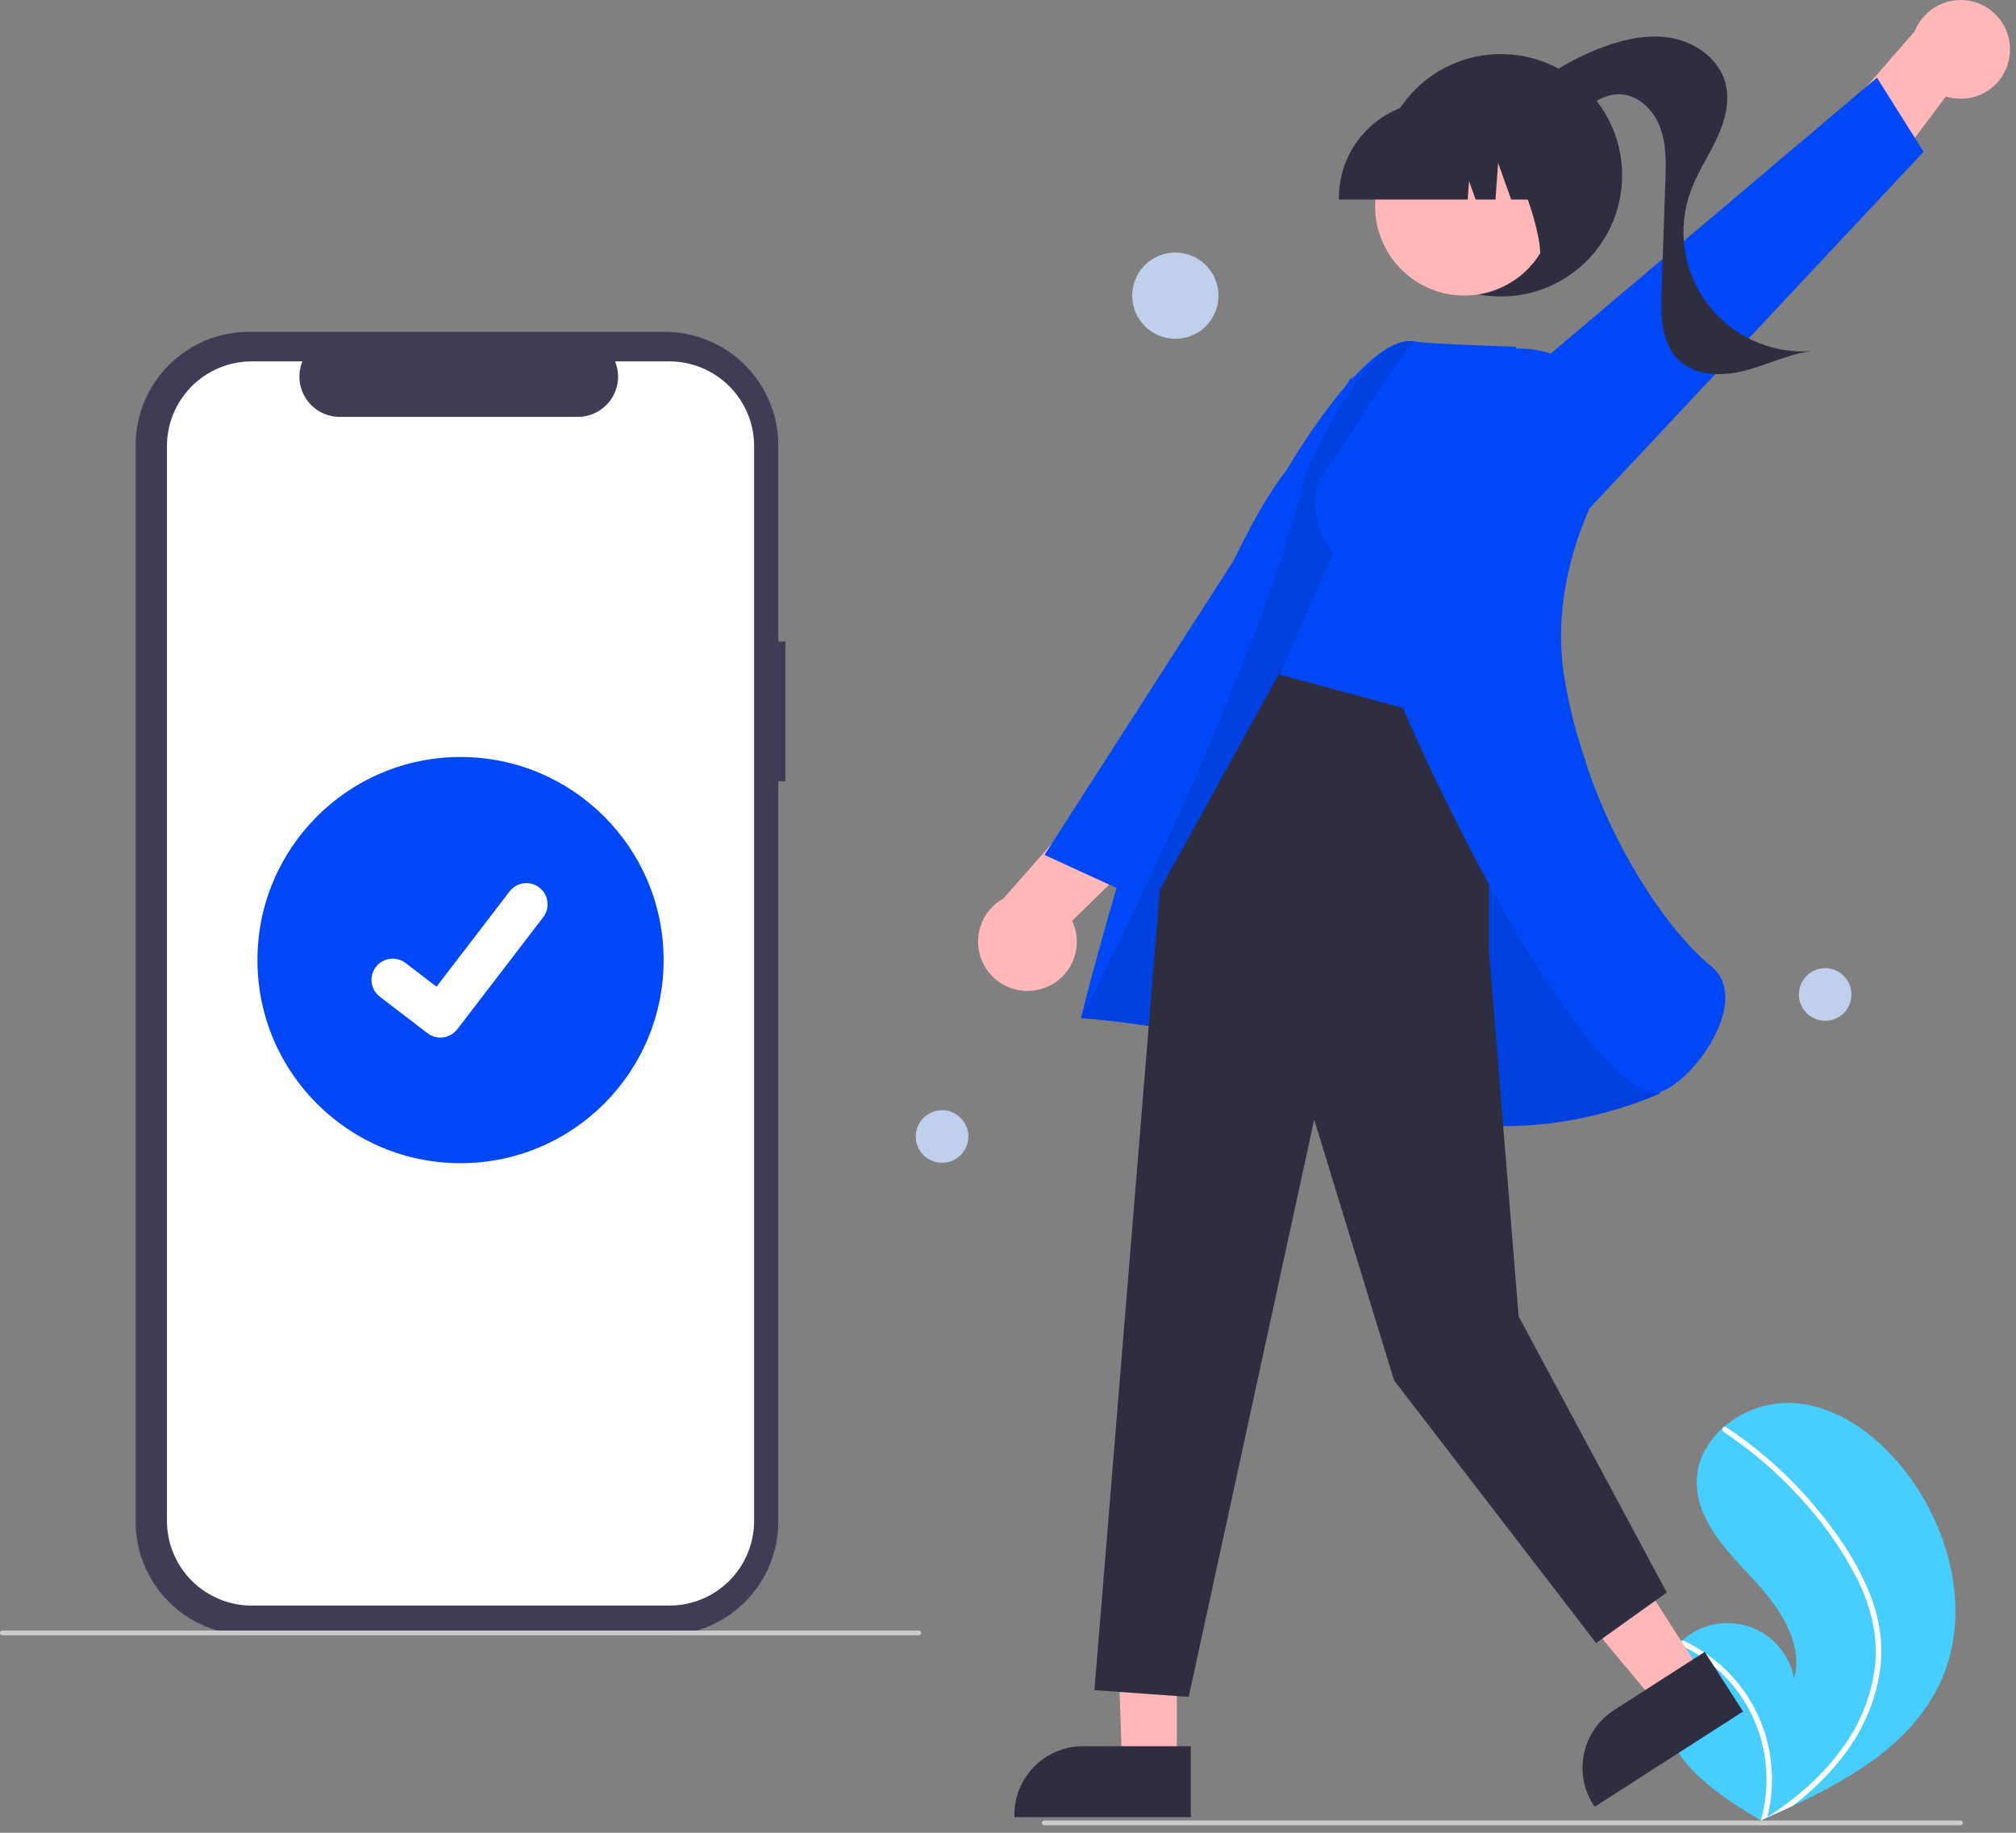 <?xml version="1.0" encoding="UTF-8"?>
<svg width="187px" height="170px" viewBox="0 0 187 170" version="1.1" xmlns="http://www.w3.org/2000/svg" xmlns:xlink="http://www.w3.org/1999/xlink">
    <rect x="0" y="0" width="187" height="170" fill="#808080" stroke="none"/>
    <title>svg/payment_done_illu</title>
    <g id="Page-1" stroke="none" stroke-width="1" fill="none" fill-rule="evenodd">
        <g id="Successfully-Done" transform="translate(-95, -208)" fill-rule="nonzero">
            <g id="payment_done_illu" transform="translate(95, 208)">
                <path d="M72.857,59.507 L72.193,59.507 L72.193,41.311 C72.193,38.518 71.084,35.84 69.108,33.865 C67.133,31.89 64.455,30.78 61.662,30.78 L23.111,30.78 C17.294,30.78 12.579,35.495 12.579,41.311 L12.579,141.137 C12.579,143.93 13.689,146.608 15.664,148.583 C17.639,150.558 20.318,151.668 23.111,151.668 L61.662,151.668 C67.478,151.668 72.193,146.953 72.193,141.137 L72.193,72.46 L72.857,72.46 L72.857,59.507 Z" id="Path" fill="#3F3D56"></path>
                <path d="M62.087,33.52 L57.054,33.52 C57.524,34.672 57.39,35.983 56.696,37.015 C56.002,38.048 54.839,38.668 53.595,38.668 L31.51,38.668 C30.265,38.668 29.103,38.048 28.409,37.015 C27.715,35.983 27.58,34.672 28.05,33.52 L23.35,33.52 C21.264,33.52 19.264,34.349 17.789,35.823 C16.314,37.298 15.485,39.299 15.485,41.385 L15.485,141.063 C15.485,143.149 16.314,145.15 17.789,146.625 C19.264,148.099 21.264,148.928 23.35,148.928 L62.087,148.928 C64.172,148.928 66.173,148.099 67.648,146.625 C69.123,145.15 69.951,143.149 69.951,141.063 L69.951,141.063 L69.951,41.385 C69.951,39.299 69.123,37.298 67.648,35.823 C66.173,34.349 64.172,33.52 62.087,33.52 Z" id="Path" fill="#FFFFFF"></path>
                <path d="M85.214,151.685 L0.223,151.685 C0.1,151.685 0,151.585 0,151.462 C0,151.339 0.1,151.239 0.223,151.239 L85.214,151.239 C85.337,151.239 85.437,151.339 85.437,151.462 C85.437,151.585 85.337,151.685 85.214,151.685 Z" id="Path" fill="#CBCBCB"></path>
                <circle id="baf12095-0797-4180-a98d-6422936d747a" fill="#0048F7" cx="42.718" cy="89.054" r="18.838"></circle>
                <path d="M40.852,96.24 C40.428,96.241 40.015,96.104 39.676,95.849 L39.655,95.834 L35.228,92.447 C34.67,92.019 34.383,91.327 34.474,90.63 C34.566,89.933 35.022,89.338 35.671,89.068 C36.321,88.799 37.064,88.897 37.622,89.324 L40.49,91.523 L47.266,82.683 C47.583,82.269 48.052,81.998 48.569,81.93 C49.086,81.862 49.609,82.002 50.023,82.319 L50.023,82.319 L49.981,82.378 L50.025,82.319 C50.886,82.981 51.048,84.215 50.388,85.077 L42.418,95.47 C42.044,95.956 41.466,96.239 40.853,96.238 L40.852,96.24 Z" id="b582f34e-fd02-4670-b1d8-d23f069ed737-189" fill="#FFFFFF"></path>
                <path d="M154.867,153.537 C155.096,153.166 155.366,152.822 155.671,152.512 C155.797,152.381 155.93,152.258 156.067,152.138 C157.763,150.629 160.142,150.153 162.288,150.893 C164.434,151.633 166.013,153.475 166.418,155.709 C167.338,152.307 164.943,148.955 162.535,146.381 C160.126,143.808 157.372,140.985 157.386,137.459 C157.393,135.496 158.353,133.746 159.802,132.448 C159.847,132.409 159.891,132.37 159.937,132.332 C161.689,130.83 163.942,130.045 166.247,130.133 C170.53,130.362 174.27,133.24 176.867,136.655 C181.047,142.148 182.878,149.86 179.952,156.114 C177.378,161.614 171.888,164.88 166.285,167.506 C165.503,167.872 164.722,168.228 163.943,168.573 C163.938,168.574 163.932,168.578 163.927,168.579 C163.89,168.596 163.852,168.612 163.817,168.629 C163.656,168.7 163.495,168.771 163.336,168.841 L163.41,168.889 L163.64,169.038 C163.56,168.99 163.481,168.943 163.401,168.895 C163.378,168.88 163.352,168.866 163.329,168.852 C160.577,167.201 157.787,165.454 155.886,162.876 C153.914,160.2 153.121,156.366 154.867,153.537 Z" id="Path" fill="#47CDFE"></path>
                <path d="M173.226,147.321 C173.836,148.707 174.24,150.175 174.425,151.678 C174.572,153.018 174.517,154.372 174.262,155.696 C173.716,158.416 172.524,160.965 170.787,163.129 C169.477,164.772 167.965,166.242 166.285,167.506 C165.503,167.872 164.722,168.228 163.943,168.573 C163.938,168.574 163.932,168.578 163.927,168.579 C163.89,168.596 163.852,168.612 163.817,168.629 C163.656,168.7 163.495,168.771 163.336,168.841 L163.41,168.889 L163.64,169.038 C163.56,168.99 163.481,168.943 163.401,168.895 C163.378,168.88 163.352,168.866 163.329,168.852 C164.558,164.553 163.626,159.926 160.829,156.439 C159.443,154.741 157.676,153.396 155.671,152.512 C155.797,152.381 155.93,152.258 156.067,152.138 C156.839,152.493 157.578,152.915 158.276,153.4 C160.772,155.125 162.646,157.607 163.621,160.48 C164.491,163.086 164.6,165.887 163.934,168.553 C164.072,168.462 164.211,168.37 164.345,168.277 C166.909,166.549 169.272,164.472 171.051,161.926 C172.586,159.775 173.568,157.278 173.911,154.658 C174.252,151.795 173.536,148.98 172.258,146.425 C170.847,143.692 169.068,141.165 166.972,138.914 C164.867,136.601 162.486,134.554 159.884,132.819 C159.762,132.737 159.726,132.574 159.802,132.448 C159.83,132.393 159.878,132.351 159.937,132.332 C159.997,132.316 160.061,132.329 160.111,132.367 C160.432,132.581 160.751,132.798 161.065,133.02 C163.686,134.876 166.067,137.05 168.151,139.493 C170.166,141.848 171.999,144.463 173.226,147.321 Z" id="Path" fill="#FFFFFF"></path>
                <circle id="ae2e9f9a-ed63-4994-961d-af4fbb6f5199" fill="#C0D0EC" cx="109.022" cy="27.426" r="4.001"></circle>
                <circle id="b777be60-18da-4893-88a8-55a275d98bc2" fill="#C0D0EC" cx="169.297" cy="92.245" r="2.439"></circle>
                <circle id="a703acd2-aa23-4bff-9a86-75b7d9a928c1" fill="#C0D0EC" cx="87.384" cy="105.417" r="2.439"></circle>
                <path d="M96.861,169.308 L181.852,169.308 C181.975,169.308 182.075,169.208 182.075,169.085 C182.075,168.962 181.975,168.862 181.852,168.862 L96.861,168.862 C96.738,168.862 96.638,168.962 96.638,169.085 C96.638,169.208 96.738,169.308 96.861,169.308 Z" id="Path" fill="#CBCBCB"></path>
                <g id="Group" transform="translate(90.72, 0)">
                    <path d="M95.679,5.215 C96.003,2.919 94.558,0.744 92.316,0.152 C90.074,-0.439 87.744,0.739 86.892,2.896 L77.237,13.965 L80.07,21.878 L89.78,8.944 C91.063,9.354 92.462,9.176 93.6,8.456 C94.739,7.737 95.5,6.55 95.679,5.215 L95.679,5.215 Z" id="Path" fill="#FFB7B7"></path>
                    <polygon id="Path" fill="#0048F7" points="55.656 48.285 87.707 14.079 83.384 7.206 43.183 41.205"></polygon>
                    <circle id="Oval" fill="#2F2E41" cx="48.502" cy="16.259" r="11.243"></circle>
                    <path d="M49.406,9.908 C51.825,7.455 54.753,5.562 57.983,4.362 C60.056,3.594 62.313,3.119 64.48,3.555 C66.648,3.992 68.698,5.491 69.302,7.618 C69.797,9.357 69.286,11.229 68.519,12.866 C67.752,14.503 66.727,16.021 66.107,17.719 C64.82,21.24 65.401,25.172 67.651,28.169 C69.9,31.167 73.513,32.824 77.252,32.573 C75.123,32.859 73.159,33.859 71.078,34.392 C68.996,34.925 66.539,34.889 64.992,33.397 C63.356,31.82 63.323,29.254 63.402,26.982 C63.52,23.604 63.637,20.227 63.755,16.849 C63.815,15.127 63.866,13.349 63.245,11.742 C62.624,10.134 61.147,8.726 59.424,8.741 C58.118,8.752 56.962,9.543 55.914,10.323 C54.867,11.104 53.758,11.936 52.457,12.052 C51.156,12.169 49.67,11.206 49.767,9.903 L49.406,9.908 Z" id="Path" fill="#2F2E41"></path>
                    <path d="M5.801,91.75 C3.567,92.37 1.222,91.222 0.343,89.077 C-0.537,86.931 0.327,84.467 2.354,83.341 L12.067,72.322 L20.282,74.097 L8.727,85.414 C9.302,86.632 9.308,88.042 8.744,89.265 C8.179,90.488 7.101,91.398 5.801,91.75 L5.801,91.75 Z" id="Path" fill="#FFB7B7"></path>
                    <polygon id="Path" fill="#0048F7" points="37.756 52.3 13.548 82.687 6.169 79.299 34.623 35.001"></polygon>
                    <polygon id="Path" fill="#FFB7B7" points="18.44 144.056 12.671 143.966 13.365 163.63 18.44 163.63"></polygon>
                    <path d="M19.734,161.973 L9.74,161.973 L9.74,161.973 C6.222,161.973 3.371,164.824 3.371,168.342 L3.371,168.549 L19.734,168.549 L19.734,161.973 Z" id="Path" fill="#2F2E41"></path>
                    <polygon id="Path" fill="#FFB7B7" points="56.64 138.841 50.338 142.887 62.945 158.054 67.215 155.312"></polygon>
                    <path d="M67.409,153.219 L58.999,158.618 L58.999,158.618 C56.039,160.519 55.18,164.459 57.08,167.419 L57.192,167.593 L70.962,158.752 L67.409,153.219 Z" id="Path" fill="#2F2E41"></path>
                    <path d="M58.886,78.795 C58.886,78.795 44.882,32.284 40.382,31.656 C35.881,31.027 28.63,43.59 28.63,43.59 C19.229,55.585 9.535,94.439 9.535,94.439 C9.535,94.439 25.696,95.45 37.509,101.735 C49.322,108.021 63.264,101.417 63.264,101.417 L58.886,78.795 Z" id="Path" fill="#0048F7"></path>
                    <path d="M58.886,78.795 C58.886,78.795 44.882,32.284 40.382,31.656 C35.881,31.027 30.472,43.717 30.472,43.717 C25.788,63.08 9.535,94.439 9.535,94.439 C9.535,94.439 25.696,95.45 37.509,101.735 C49.322,108.021 63.264,101.417 63.264,101.417 L58.886,78.795 Z" id="Path" fill="#000000" opacity="0.1"></path>
                    <polygon id="Path" fill="#2F2E41" points="47.397 64.879 47.397 88.25 50.147 122.105 63.888 147.713 57.33 152.398 38.592 128.038 31.181 103.851 19.542 157.395 10.797 156.77 16.87 82.533 28.394 61.637"></polygon>
                    <path d="M33.278,42.274 C28.906,46.646 32.965,51.331 32.965,51.331 L27.969,62.573 L47.644,67.883 L54.519,37.159 L49.835,32.162 C40.466,31.85 40.461,31.656 40.461,31.656 C38.819,33.262 33.278,42.274 33.278,42.274 Z" id="Path" fill="#0048F7"></path>
                    <path d="M55.312,33.976 C53.507,32.644 51.244,32.089 49.027,32.436 C46.811,32.783 44.825,34.003 43.514,35.823 C38.568,42.71 33.994,53.83 40.296,67.7 C50.414,89.97 59.219,101.37 62.798,101.369 C62.955,101.37 63.11,101.346 63.259,101.297 C65.462,100.549 68.648,96.821 69.224,93.535 C69.431,92.359 69.382,90.721 67.975,89.597 C63.935,86.365 56.683,76.305 54.421,63.062 C53.171,55.745 55.595,49.08 57.849,44.777 C59.817,41.097 58.783,36.529 55.42,34.056 L55.42,34.056 L55.312,33.976 Z" id="Path" fill="#0048F7"></path>
                    <circle id="Oval" fill="#FFB7B7" transform="translate(45.111, 19.136) rotate(-28.663) translate(-45.111, -19.136) " cx="45.111" cy="19.136" r="8.276"></circle>
                    <path d="M33.472,18.51 L45.422,18.51 L45.545,16.794 L46.158,18.51 L47.998,18.51 L48.241,15.11 L49.455,18.51 L53.016,18.51 L53.016,18.342 C53.01,13.412 49.016,9.418 44.086,9.412 L42.401,9.412 C37.472,9.418 33.478,13.412 33.472,18.342 L33.472,18.51 Z" id="Path" fill="#2F2E41"></path>
                    <path d="M51.21,24.677 L56.31,23.022 L56.31,10.638 L46.677,10.638 L46.916,10.876 C50.234,14.19 53.924,25.947 51.21,24.677 Z" id="Path" fill="#2F2E41"></path>
                </g>
            </g>
        </g>
    </g>
</svg>